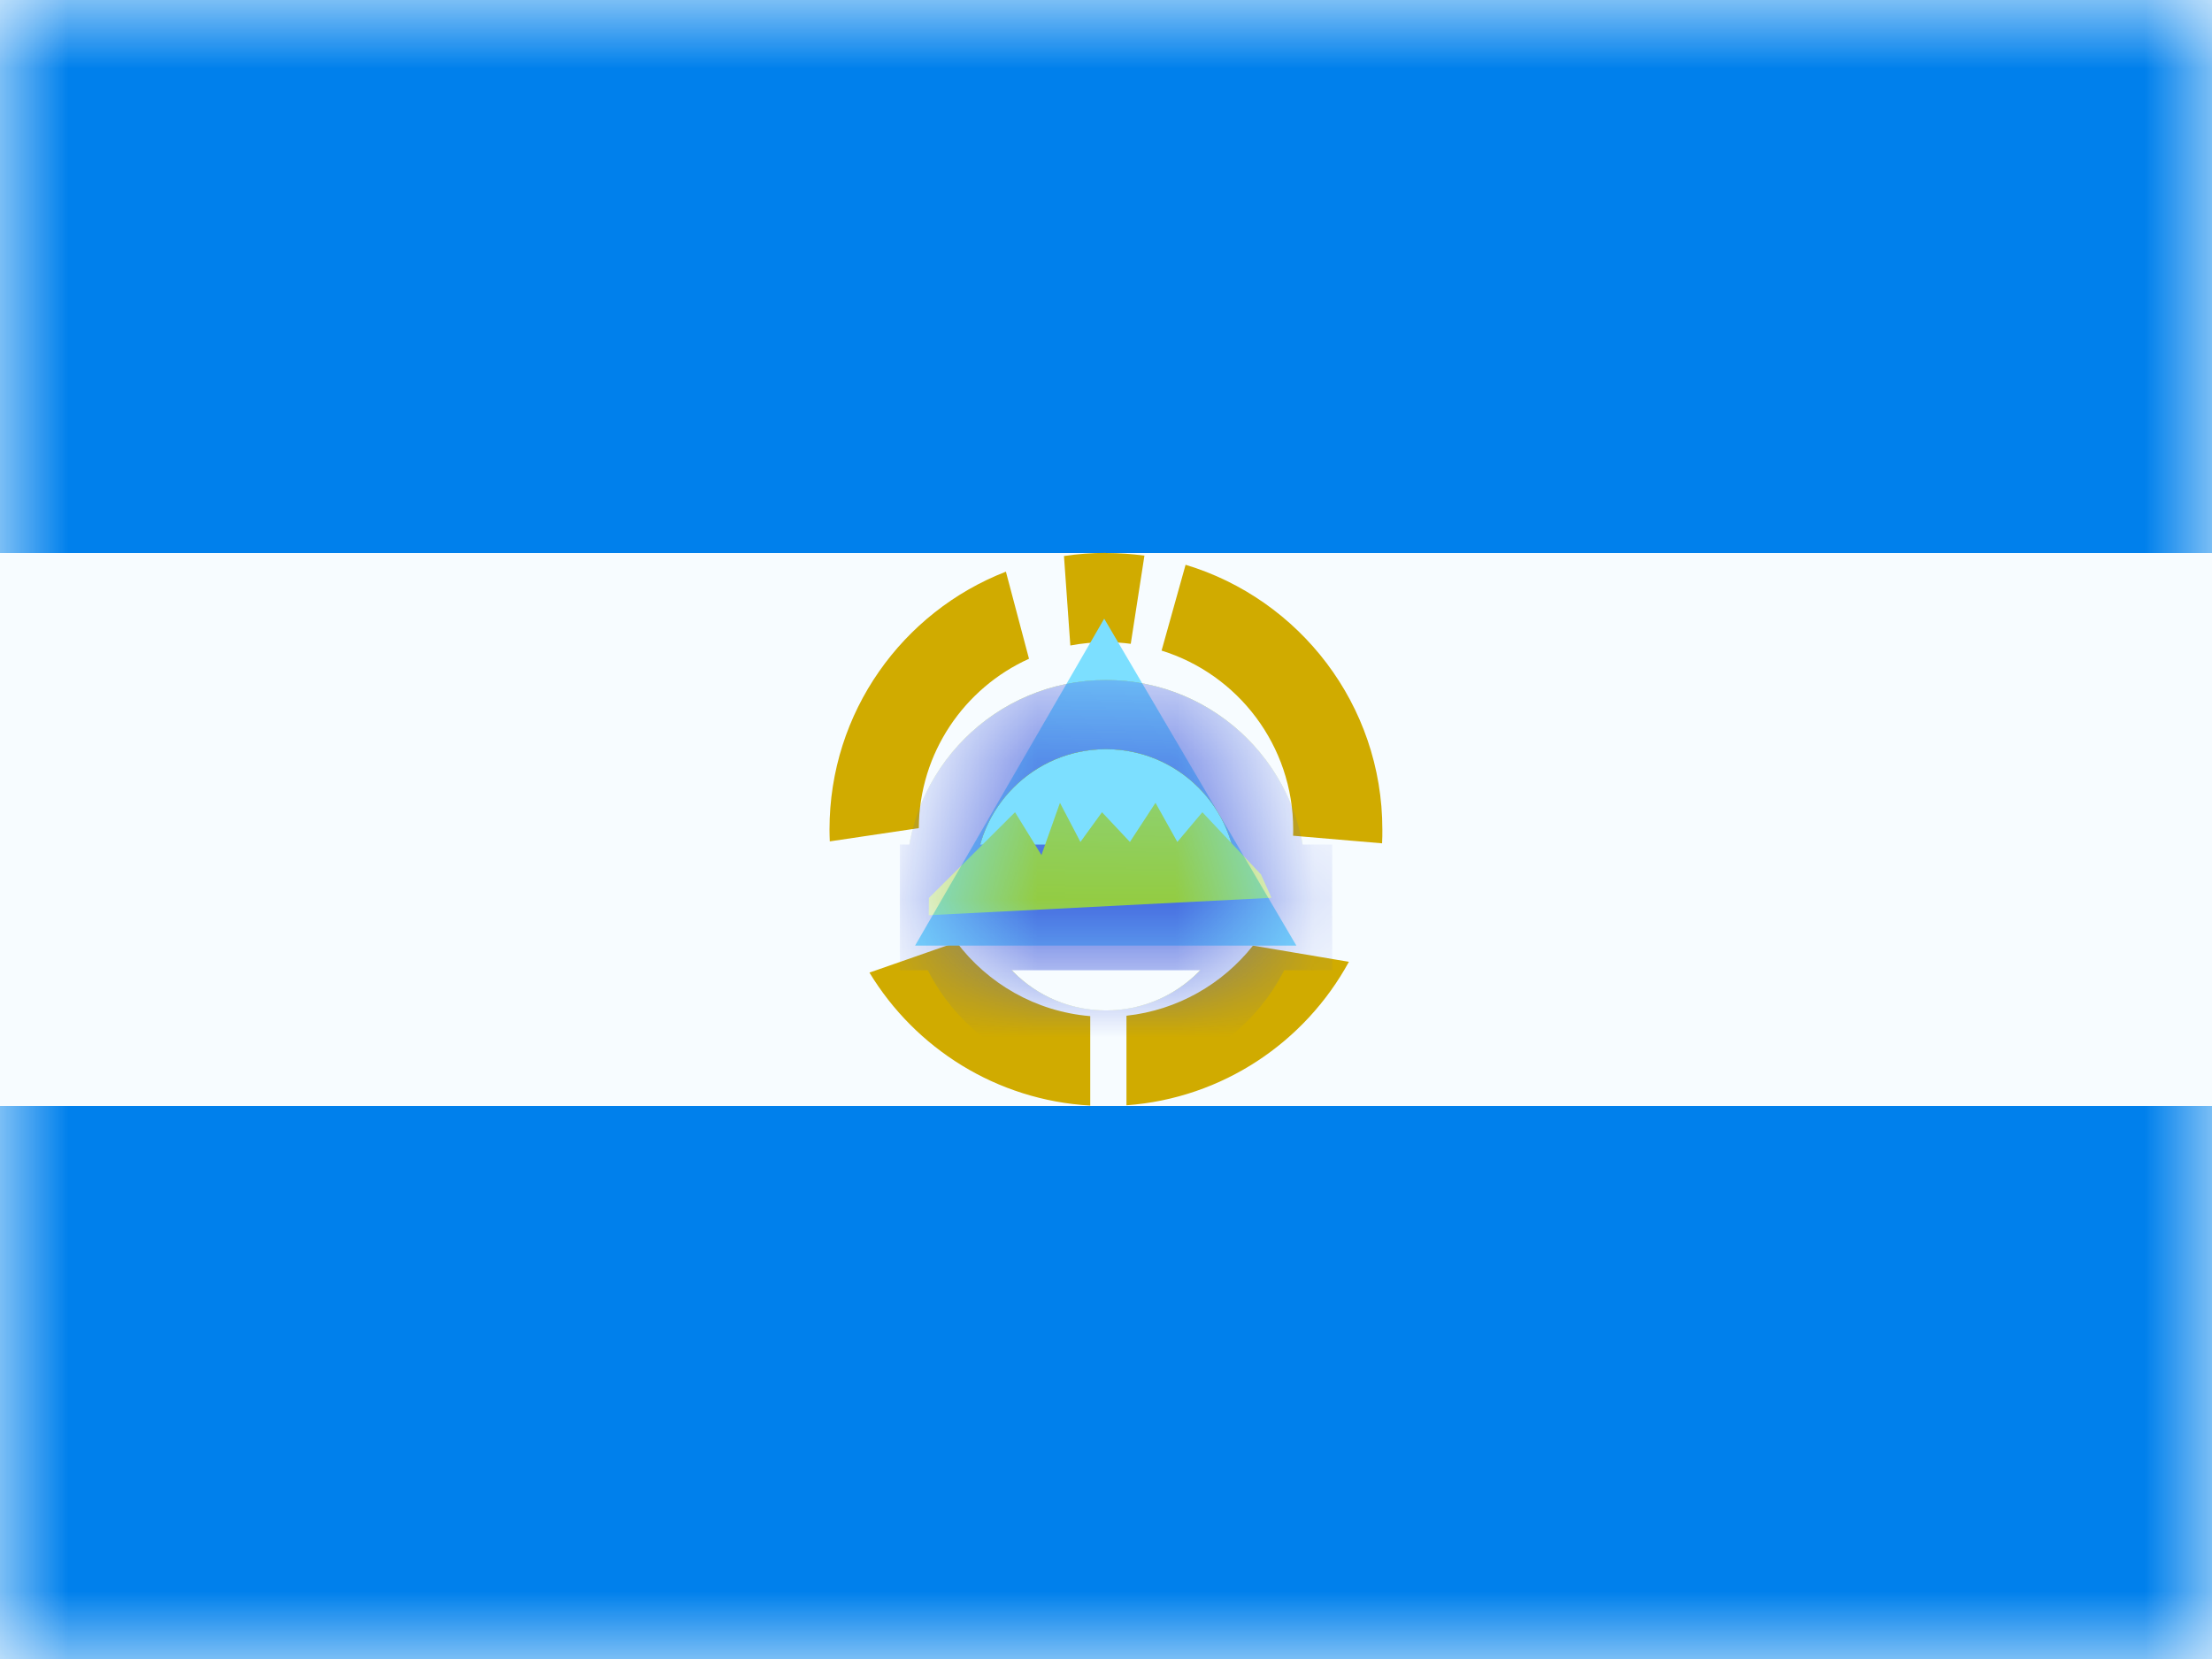 <svg fill="none" height="12" viewBox="0 0 16 12" width="16" xmlns="http://www.w3.org/2000/svg" xmlns:xlink="http://www.w3.org/1999/xlink"><rect x="0" y="0" width="16" height="12" fill="#333333" stroke="none"/><clipPath id="a"><path d="m0 0h16v12h-16z"/></clipPath><mask id="b" height="12" maskUnits="userSpaceOnUse" width="16" x="0" y="0"><path clip-rule="evenodd" d="m0 0v12h16v-12z" fill="#fff" fill-rule="evenodd"/></mask><mask id="c" height="3" maskUnits="userSpaceOnUse" width="4" x="6" y="4"><path clip-rule="evenodd" d="m7.987 4.475-1.368 2.365h2.758z" fill="#fff" fill-rule="evenodd"/></mask><g clip-path="url(#a)"><path d="m0 0h16v12h-16z" fill="#fff"/><path clip-rule="evenodd" d="m0 0v12h16v-12z" fill="#f7fcff" fill-rule="evenodd"/><g mask="url(#b)"><g clip-rule="evenodd" fill-rule="evenodd"><path d="m0 0v4h16v-4z" fill="#0080ec"/><path d="m0 8v4h16v-4z" fill="#0080ec"/><path d="m8 4c.094 0 .187.007.278.019l-.099.638c-.058-.008-.118-.012-.179-.012-.088 0-.174.008-.258.024l-.046-.647c.099-.015.201-.023.304-.023zm.576.084-.174.622c.552.171.952.686.952 1.294 0 .015-0.0.03-.001.045l.644.055c.002-.033.002-.066.002-.099 0-.904-.6-1.668-1.424-1.916zm1.181 2.873c-.317.581-.913.987-1.609 1.038v-.648c.37-.04.696-.23.915-.507zm-3.468.078c.332.548.919.923 1.597.962v-.647c-.395-.033-.742-.236-.967-.535zm-.287-.949c-.001-.028-.002-.057-.002-.086 0-.849.529-1.575 1.276-1.865l.167.63c-.467.211-.794.68-.797 1.225z" fill="#d0ab00"/><path d="m7.987 4.475-1.368 2.365h2.758z" fill="#7cdfff"/></g><g mask="url(#c)"><g stroke-width=".5"><path d="m8 7.559c.66 0 1.195-.535 1.195-1.195s-.535-1.195-1.195-1.195-1.195.535-1.195 1.195.535 1.195 1.195 1.195z" stroke="#e31d1c"/><path d="m8 7.559c.66 0 1.195-.535 1.195-1.195s-.535-1.195-1.195-1.195-1.195.535-1.195 1.195.535 1.195 1.195 1.195z" stroke="#ffd018"/><path d="m8 7.559c.66 0 1.195-.535 1.195-1.195s-.535-1.195-1.195-1.195-1.195.535-1.195 1.195.535 1.195 1.195 1.195z" stroke="#4edd00"/><path d="m8 7.559c.66 0 1.195-.535 1.195-1.195s-.535-1.195-1.195-1.195-1.195.535-1.195 1.195.535 1.195 1.195 1.195z" stroke="#3d58db"/></g><path d="m6.509 6.109h3.127v.909h-3.127z" fill="#3d58db"/><path clip-rule="evenodd" d="m6.719 6.495.623-.62.191.31.134-.378.148.283.156-.215.202.215.185-.283.158.283.181-.215.424.45.076.169-2.479.126z" fill="#97c923" fill-rule="evenodd"/></g></g></g></svg>